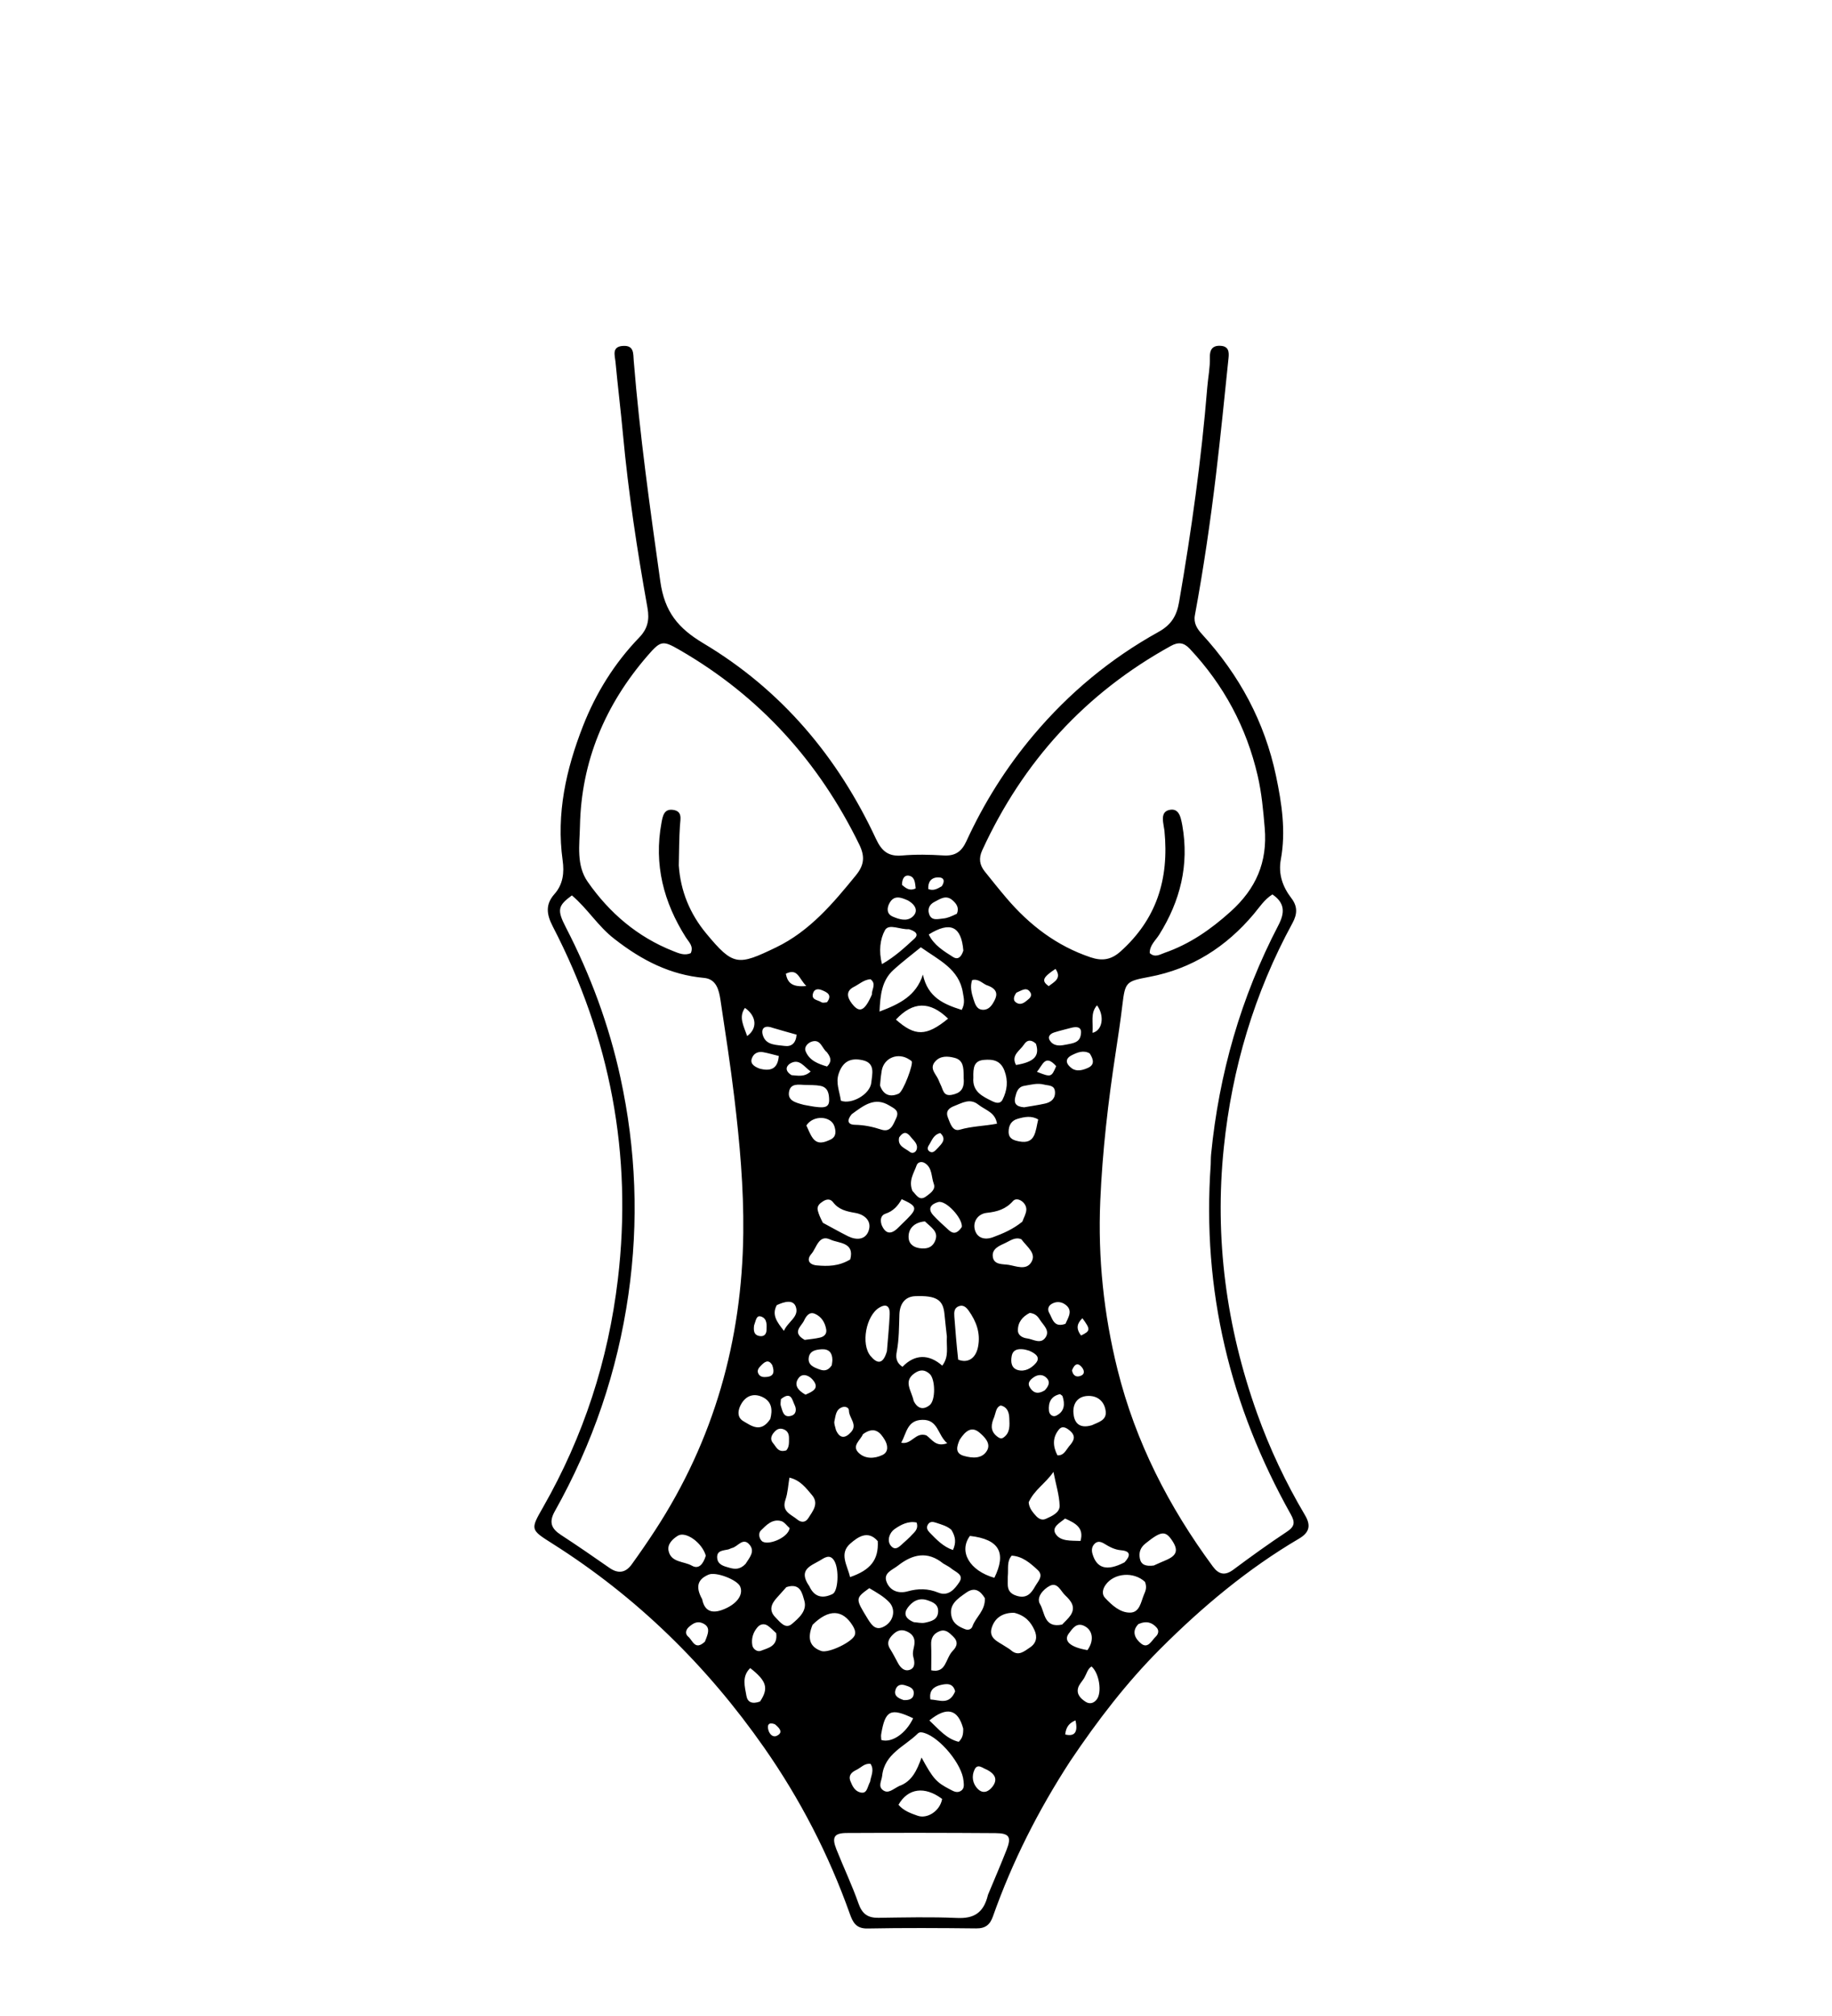 <svg version="1.1" id="Layer_1" xmlns="http://www.w3.org/2000/svg" xmlns:xlink="http://www.w3.org/1999/xlink" x="0px" y="0px"
	 width="100%" viewBox="0 0 640 704" enable-background="new 0 0 640 704" xml:space="preserve">
<path fill="#000000" opacity="1" stroke="none" 
	d="
M373.932,614.917 
	C362.7,632.187 353.624,650.135 346.875,669.229 
	C345.847,672.139 344.249,673.447 341.029,673.411 
	C328.364,673.271 315.694,673.2 303.033,673.442 
	C299.043,673.518 297.924,671.252 296.868,668.287 
	C289.508,647.609 279.526,628.278 266.953,610.289 
	C246.965,581.688 222.519,557.71 192.973,539.032 
	C185.227,534.135 185.249,534.158 189.726,526.321 
	C203.863,501.569 212.482,475.093 215.851,446.714 
	C221.014,403.211 213.17,362.255 193.113,323.53 
	C190.908,319.273 190.48,315.837 193.704,312.202 
	C196.722,308.799 197.149,304.711 196.557,300.46 
	C194.289,284.155 197.748,268.696 203.616,253.661 
	C208.14,242.066 214.635,231.608 223.303,222.626 
	C226.252,219.571 226.947,216.473 226.189,212.245 
	C222.586,192.158 219.508,171.986 217.629,151.647 
	C216.85,143.218 215.805,134.813 215.023,126.384 
	C214.813,124.124 213.578,120.992 217.737,120.793 
	C221.564,120.609 221.191,123.496 221.392,125.984 
	C223.481,151.79 227.07,177.399 230.677,203.032 
	C232.178,213.697 236.907,219.386 245.772,224.678 
	C272.98,240.92 292.671,264.288 306.02,292.946 
	C307.976,297.146 310.284,299.168 315.073,298.752 
	C319.87,298.334 324.746,298.422 329.56,298.728 
	C333.645,298.988 335.898,297.47 337.613,293.736 
	C343.756,280.36 351.519,268.001 361.049,256.699 
	C373.442,242 387.963,229.957 404.727,220.666 
	C409.08,218.253 411.052,215.183 411.904,210.259 
	C416.211,185.385 419.708,160.423 421.754,135.256 
	C422.037,131.784 422.759,128.35 422.661,124.835 
	C422.592,122.339 423.379,120.603 426.359,120.76 
	C429.298,120.914 429.395,122.95 429.181,125.013 
	C427.776,138.559 426.434,152.113 424.819,165.634 
	C422.85,182.105 420.451,198.519 417.428,214.835 
	C416.915,217.606 418.179,219.569 419.955,221.507 
	C432.945,235.679 441.801,252.083 445.763,270.923 
	C447.782,280.519 449.267,290.252 447.454,300.115 
	C446.515,305.224 448.066,309.653 451.131,313.646 
	C453.318,316.495 453.257,319.16 451.513,322.357 
	C438.179,346.808 430.405,373.063 427.54,400.662 
	C424.243,432.416 428.392,463.377 439.124,493.459 
	C443.561,505.895 449.179,517.772 455.898,529.115 
	C458.086,532.809 457.379,535.202 453.783,537.316 
	C435.859,547.854 420.028,561.123 405.396,575.742 
	C393.601,587.527 383.452,600.772 373.932,614.917 
M422.964,406.573 
	C423.003,405.407 422.977,404.236 423.091,403.078 
	C425.859,374.932 433.521,348.202 446.599,323.106 
	C448.88,318.728 448.931,315.366 444.514,312.34 
	C441.69,314.105 439.998,316.814 437.996,319.195 
	C428.333,330.679 416.351,338.341 401.51,341.134 
	C393.359,342.668 393.065,342.871 392.086,351.055 
	C391.435,356.502 390.619,361.931 389.787,367.355 
	C387.142,384.618 385.121,401.96 384.373,419.402 
	C383.521,439.277 385.586,458.926 390.395,478.253 
	C396.677,503.501 408.306,526.168 423.687,547.017 
	C425.721,549.773 427.872,550.365 430.857,548.143 
	C437,543.571 443.219,539.084 449.605,534.863 
	C452.362,533.04 452.45,531.538 450.921,528.808 
	C429.802,491.114 419.846,450.818 422.964,406.573 
M214.655,327.888 
	C208.961,323.537 205.203,317.224 199.783,312.683 
	C194.885,316.27 194.534,317.746 197.663,323.804 
	C206.261,340.453 212.72,357.85 216.718,376.18 
	C222.203,401.32 223.194,426.586 219.533,452.062 
	C215.677,478.903 207.077,504.127 193.819,527.743 
	C191.678,531.556 192.597,533.808 195.959,535.999 
	C201.676,539.725 207.301,543.598 212.897,547.506 
	C215.956,549.643 218.557,549.241 220.669,546.318 
	C223.493,542.408 226.233,538.433 228.867,534.393 
	C249.434,502.844 259.241,468.098 259.661,430.564 
	C259.838,414.73 258.414,398.996 256.534,383.309 
	C255.17,371.926 253.41,360.589 251.7,349.251 
	C251.171,345.744 250.28,341.884 245.955,341.493 
	C234.226,340.432 224.298,335.429 214.655,327.888 
M406.787,290.025 
	C406.629,289.039 406.447,288.055 406.32,287.065 
	C406.067,285.086 406.314,283.259 408.655,282.807 
	C410.944,282.366 411.972,283.864 412.505,285.816 
	C412.723,286.617 412.894,287.433 413.038,288.251 
	C415.478,302.046 412.316,314.641 404.972,326.382 
	C403.697,328.419 401.598,330.104 401.651,332.829 
	C403.501,334.522 405.212,333.302 406.837,332.738 
	C415.629,329.688 423.019,324.545 429.933,318.306 
	C438.746,310.354 442.831,301.131 441.821,289.128 
	C441.304,282.983 440.748,276.887 439.369,270.92 
	C435.465,254.022 427.539,239.226 415.638,226.56 
	C413.588,224.379 411.686,224.105 409.059,225.553 
	C379.157,242.034 357.369,265.963 343.137,296.921 
	C341.845,299.732 342.204,302.061 344.02,304.326 
	C346.514,307.44 349.006,310.559 351.592,313.597 
	C359.614,323.02 369.117,330.318 381.006,334.307 
	C385.009,335.65 388.166,335.204 391.455,332.255 
	C403.871,321.121 408.499,307.231 406.787,290.025 
M237.132,302.219 
	C237.734,311.154 241.035,319.104 246.668,325.914 
	C256.192,337.429 257.798,337.247 271.1,330.843 
	C282.825,325.197 290.987,315.509 299.019,305.647 
	C301.963,302.033 302.188,299.02 300.166,294.882 
	C286.03,265.952 265.389,243.112 237.44,226.981 
	C231.514,223.561 230.839,223.634 226.183,229.017 
	C211.404,246.106 203.054,265.847 202.602,288.529 
	C202.472,295.041 201.241,302.115 205.33,307.964 
	C212.923,318.828 222.703,327.194 235.164,332.122 
	C237.121,332.896 239.159,333.822 241.324,332.83 
	C242.385,330.419 240.643,328.987 239.617,327.371 
	C231.825,315.092 228.389,301.89 231.077,287.383 
	C231.507,285.061 231.918,282.352 235.144,282.819 
	C238.483,283.302 237.689,285.955 237.535,288.319 
	C237.255,292.632 237.235,296.962 237.132,302.219 
M345.146,661.682 
	C347.317,656.457 349.569,651.264 351.634,645.998 
	C353.407,641.475 352.637,640.176 347.751,640.141 
	C330.43,640.017 313.106,640.01 295.784,640.095 
	C291.371,640.116 290.517,641.587 292.198,645.809 
	C294.722,652.15 297.673,658.332 299.93,664.761 
	C301.205,668.392 303.209,669.76 306.886,669.712 
	C316.046,669.594 325.221,669.365 334.365,669.769 
	C340.147,670.024 343.631,668.079 345.146,661.682 
M321.689,330.797 
	C318.491,333.418 315.176,335.911 312.126,338.693 
	C308.004,342.453 307.527,347.492 307.254,353.246 
	C314.212,350.621 320.037,347.798 322.411,340.334 
	C324.125,348.367 329.77,350.707 335.971,352.67 
	C337.257,350.248 336.657,348.465 336.381,346.684 
	C335.094,338.38 327.961,335.258 321.689,330.797 
M330.786,466.751 
	C330.501,464.11 330.192,461.471 329.938,458.826 
	C329.466,453.92 327.181,452.345 319.73,452.632 
	C315.971,452.776 314.312,455.556 314.197,459.057 
	C314.055,463.378 314.094,467.686 313.285,471.974 
	C312.963,473.682 312.84,475.674 315.281,477.299 
	C319.479,472.93 324.395,472.708 329.176,476.895 
	C331.63,473.629 330.56,470.538 330.786,466.751 
M314.164,623.672 
	C318.524,622.133 320.33,618.254 321.937,613.741 
	C326.026,621.246 327.133,622.408 331.868,624.868 
	C333.073,625.494 334.242,626.225 335.585,625.45 
	C337.021,624.621 336.71,623.152 336.6,621.864 
	C336.114,616.143 328.47,606.878 322.942,605.172 
	C322.089,604.909 321.242,604.749 320.607,605.378 
	C316.022,609.921 308.989,612.389 308.171,620.15 
	C307.987,621.898 306.611,623.83 308.531,625.182 
	C310.374,626.48 311.935,624.763 314.164,623.672 
M329.479,545.964 
	C323.973,541.504 318.765,542.744 313.665,546.748 
	C311.768,548.237 308.587,549.25 309.668,552.269 
	C310.79,555.403 313.754,556.64 317.075,555.711 
	C320.74,554.685 324.186,554.68 327.783,556.153 
	C331.354,557.616 333.599,554.824 335.146,552.477 
	C336.874,549.854 333.762,548.954 332.232,547.659 
	C331.604,547.128 330.829,546.769 329.479,545.964 
M354.3,563.196 
	C350.581,563.133 347.711,564.717 346.518,568.22 
	C345.185,572.132 348.67,573.251 351.081,574.874 
	C351.77,575.338 352.532,575.715 353.15,576.257 
	C355.745,578.529 357.72,576.709 359.784,575.33 
	C362.138,573.759 362.45,571.569 361.374,569.214 
	C360.1,566.424 358.196,564.156 354.3,563.196 
M283.863,567.389 
	C281.905,572.147 282.887,575.117 286.887,576.534 
	C289.442,577.439 298.1,573.255 298.659,570.832 
	C298.942,569.609 298.437,568.587 297.804,567.578 
	C294.344,562.057 289.548,561.767 283.863,567.389 
M400,552.4 
	C396.1,548.746 389.245,549.243 386.254,553.42 
	C385.195,554.9 384.814,556.707 386.07,558.027 
	C388.459,560.538 391.268,563.173 394.792,563.137 
	C398.161,563.103 398.572,559.407 399.628,556.872 
	C400.125,555.682 400.783,554.438 400,552.4 
M357.147,426.615 
	C357.639,425.221 358.494,423.839 358.544,422.429 
	C358.635,419.887 355.337,417.774 353.91,419.389 
	C351.364,422.273 348.364,423.15 344.712,423.539 
	C341.732,423.857 339.847,426.478 340.521,429.298 
	C341.223,432.233 343.872,433.171 346.897,432.043 
	C350.329,430.764 353.71,429.383 357.147,426.615 
M293.768,384.379 
	C297.489,385.794 304.007,382.141 304.39,378 
	C304.653,375.153 305.935,371.248 301.384,370.237 
	C297.37,369.344 294.474,370.461 292.984,374.953 
	C291.922,378.155 293.219,380.806 293.768,384.379 
M287.471,427.008 
	C290.385,428.573 293.266,430.206 296.222,431.686 
	C299.096,433.123 302.264,433.037 303.419,429.886 
	C304.693,426.412 302.058,424.121 298.832,423.569 
	C295.77,423.045 293.017,422.452 291.038,419.84 
	C290.035,418.517 288.711,418.739 287.487,419.525 
	C286.344,420.26 285.288,421.175 285.699,422.745 
	C286.032,424.019 286.551,425.245 287.471,427.008 
M245.311,558.48 
	C246.104,562.621 248.693,563.507 252.308,562.184 
	C257.287,560.361 259.827,556.966 258.575,554.027 
	C257.563,551.654 250.138,548.791 247.588,549.852 
	C243.636,551.494 242.913,554.182 245.311,558.48 
M340.037,376.35 
	C339.628,381.22 343.238,382.889 346.708,384.575 
	C347.884,385.147 349.43,385.6 350.231,384.006 
	C351.861,380.765 352.262,377.461 350.902,373.892 
	C349.541,370.321 346.943,369.838 343.694,370.125 
	C340.214,370.433 339.951,372.832 340.037,376.35 
M338.845,536.348 
	C334.805,541.807 338.722,548.525 347.378,550.98 
	C351.649,542.262 349.165,537.537 338.845,536.348 
M334.734,474.792 
	C338.128,476.163 340.896,474.353 341.682,470.276 
	C342.591,465.557 341.091,461.466 338.404,457.698 
	C337.612,456.587 336.601,455.602 335.091,456.092 
	C333.293,456.676 333.279,458.243 333.396,459.784 
	C333.759,464.557 334.132,469.33 334.734,474.792 
M309.842,471.838 
	C310.178,467.568 310.613,463.303 310.811,459.027 
	C310.925,456.575 309.996,454.973 307.232,456.594 
	C302.528,459.353 300.672,469.41 304.135,473.541 
	C306.388,476.229 308.463,476.658 309.842,471.838 
M306.64,538.176 
	C303.156,534.122 299.594,536.848 297.139,538.944 
	C292.955,542.517 296.079,546.676 296.96,550.735 
	C304.125,548.279 306.988,544.693 306.64,538.176 
M352.063,550.547 
	C352.059,551.375 352.065,552.203 352.049,553.03 
	C352.005,555.303 352.926,556.603 355.274,557.296 
	C358.648,558.292 360.232,556.443 361.597,553.999 
	C362.595,552.212 364.705,550.303 362.537,548.276 
	C359.955,545.861 357.181,543.459 353.433,543.24 
	C351.636,545.338 352.35,547.599 352.063,550.547 
M341.776,385.741 
	C338.841,383.395 336.147,385.16 333.395,386.209 
	C331.426,386.96 330.254,388.083 331.177,390.355 
	C331.987,392.349 332.778,395.237 335.304,394.494 
	C339.522,393.253 343.949,393.243 348.299,392.395 
	C347.651,388.417 344.479,387.815 341.776,385.741 
M282.728,553.908 
	C284.461,557.711 287.326,558.353 290.85,556.642 
	C292.819,555.686 293.217,548.035 291.466,545.074 
	C289.906,542.436 287.921,544.064 286.37,544.974 
	C283.261,546.799 278.678,548.147 282.728,553.908 
M297.531,389.095 
	C296.01,390.924 295.8,392.737 298.66,392.79 
	C301.874,392.85 304.827,393.461 307.853,394.457 
	C311.142,395.54 312.018,392.767 313.077,390.486 
	C314.315,387.822 312.404,387.088 310.627,386.023 
	C305.588,383.001 301.869,385.921 297.531,389.095 
M331.21,355.718 
	C324.87,349.539 318.939,349.647 312.987,356.048 
	C319.622,361.922 323.565,361.987 331.21,355.718 
M307.432,379.04 
	C308.559,382.367 310.941,383.263 313.945,381.913 
	C315.599,381.169 319.191,371.424 318.482,370.598 
	C318.273,370.356 317.966,370.194 317.694,370.011 
	C313.801,367.379 308.832,369.341 308.027,373.85 
	C307.767,375.311 307.614,376.792 307.432,379.04 
M371.047,567.307 
	C372.051,566.217 373.226,565.239 374.026,564.016 
	C375.937,561.093 374.056,558.928 372.115,557.1 
	C370.56,555.635 369.449,552.398 366.734,553.786 
	C364.49,554.932 361.901,557.835 363.32,560.162 
	C365.053,563.004 364.635,568.667 371.047,567.307 
M274.71,554.237 
	C273.612,555.465 272.526,556.703 271.414,557.919 
	C269.419,560.101 268.487,562.366 270.933,564.83 
	C272.528,566.437 274.369,569.032 276.656,567.092 
	C278.998,565.106 282.077,562.498 280.976,558.918 
	C280.254,556.572 279.709,552.596 274.71,554.237 
M336.651,376.453 
	C336.651,376.122 336.657,375.791 336.649,375.46 
	C336.587,372.935 336.605,370.24 333.533,369.419 
	C331.099,368.768 328.435,368.602 326.615,370.783 
	C324.61,373.184 326.982,375.04 327.841,377.055 
	C328.1,377.663 328.335,378.285 328.635,378.872 
	C329.478,380.517 329.529,382.914 332.531,382.319 
	C335.425,381.746 337.011,380.37 336.651,376.453 
M344.063,558.108 
	C342.482,555.483 340.481,554.085 337.552,556.161 
	C334.565,558.278 331.2,560.322 332.51,564.859 
	C333.158,567.106 335.162,568.162 337.215,568.947 
	C338.29,569.358 339.371,568.938 339.719,567.938 
	C340.855,564.669 344.229,562.53 344.063,558.108 
M275.784,516.004 
	C275.343,518.589 275.231,521.287 274.388,523.732 
	C272.95,527.901 276.399,528.835 278.517,530.612 
	C279.782,531.672 281.329,531.812 282.373,530.156 
	C283.946,527.658 286.198,525.072 283.656,522.08 
	C281.563,519.619 279.594,516.891 275.784,516.004 
M303.684,554.594 
	C298.719,558.193 298.797,558.221 303.165,565.352 
	C304.761,567.958 306.285,569.711 309.426,567.636 
	C312.236,565.78 312.981,561.943 310.603,559.458 
	C308.801,557.575 306.45,556.218 303.684,554.594 
M359.373,524.574 
	C359.449,526.151 360.259,527.411 361.214,528.565 
	C362.292,529.869 363.548,531.217 365.419,530.365 
	C367.515,529.411 370.248,528.243 370.174,525.791 
	C370.066,522.151 368.907,518.542 368.013,513.998 
	C365.178,518.108 361.431,520.153 359.373,524.574 
M297.023,439.81 
	C298.657,433.704 292.91,434.208 290.121,432.88 
	C286.005,430.92 285.293,435.761 283.444,437.883 
	C281.632,439.965 282.683,441.655 285.369,441.889 
	C289.177,442.221 292.987,442.227 297.023,439.81 
M403.057,546.691 
	C404.415,546.091 405.763,545.465 407.134,544.898 
	C411.157,543.234 411.776,541.361 409.422,537.887 
	C407.059,534.4 405.558,534.67 400.154,539.003 
	C398.334,540.462 397.818,542.158 398.2,544.217 
	C398.609,546.425 400.231,547.046 403.057,546.691 
M246.566,543.26 
	C245.327,538.752 239.56,534.589 236.8,536.29 
	C234.912,537.454 233.123,539.24 233.542,541.453 
	C234.349,545.716 238.912,545.145 241.738,546.761 
	C244.089,548.106 245.675,546.22 246.566,543.26 
M329.133,628.212 
	C323.086,623.655 317.213,624.408 313.876,630.238 
	C315.643,632.322 318.168,633.23 320.605,634.077 
	C323.93,635.231 328.374,632.453 329.133,628.212 
M269.1,495.514 
	C269.943,492.351 269.656,489.437 266.411,487.878 
	C263.492,486.476 260.805,487.261 259.073,490.065 
	C257.762,492.189 257.309,494.895 259.67,496.268 
	C262.446,497.884 265.802,500.554 269.1,495.514 
M356.797,432.753 
	C354.641,431.865 352.995,433.231 351.242,434.044 
	C349.134,435.021 346.545,436.028 346.818,438.742 
	C347.126,441.809 350.319,441.359 352.364,441.697 
	C354.987,442.131 358.417,443.666 360.215,440.878 
	C362.241,437.738 358.895,435.569 356.797,432.753 
M317.503,324.477 
	C314.624,324.725 310.508,322.381 309.157,324.833 
	C307.478,327.877 306.909,332.113 308.127,336.677 
	C312.721,334.026 316.067,330.887 319.412,327.812 
	C321.056,326.301 319.942,325.208 317.503,324.477 
M313.696,580.738 
	C314.63,582.5 316.104,583.863 318.035,583.028 
	C319.797,582.266 319.526,580.273 319.07,578.638 
	C318.596,576.937 319.378,575.393 319.482,573.773 
	C319.614,571.703 318.49,570.4 316.622,569.63 
	C314.633,568.809 313.132,569.562 311.761,570.972 
	C310.362,572.411 309.715,573.9 310.944,575.809 
	C311.831,577.187 312.569,578.659 313.696,580.738 
M381.411,497.71 
	C383.626,496.673 386.623,496.008 386.279,492.889 
	C385.922,489.661 383.741,487.437 380.27,487.464 
	C376.582,487.492 374.776,490.029 374.989,493.338 
	C375.192,496.482 376.724,499.083 381.411,497.71 
M357.777,386.674 
	C360.226,386.247 362.696,385.913 365.118,385.366 
	C367.27,384.879 368.755,383.57 368.546,381.163 
	C368.344,378.847 366.26,379.145 364.741,378.743 
	C362.397,378.124 360.118,378.8 357.831,379.182 
	C355.592,379.557 355.09,381.371 354.657,383.181 
	C354.185,385.156 354.804,386.453 357.777,386.674 
M280.852,385.824 
	C282.477,386.096 284.093,386.48 285.73,386.61 
	C287.552,386.756 289.67,386.9 289.659,384.202 
	C289.65,382.028 289.293,379.719 286.624,379.193 
	C284.866,378.846 283.018,378.938 281.208,378.865 
	C278.927,378.772 276.114,378.212 275.63,381.344 
	C275.171,384.315 277.786,385.024 280.852,385.824 
M332.773,576.55 
	C334.45,574.886 334.802,573.211 332.917,571.422 
	C331.568,570.141 330.295,568.784 328.16,569.663 
	C326.053,570.531 325.191,572.063 325.289,574.359 
	C325.415,577.286 325.32,580.223 325.32,583.284 
	C330.599,584.362 330.204,579.305 332.773,576.55 
M319.182,489.19 
	C320.464,491.868 322.506,492.498 324.77,490.685 
	C326.926,488.959 326.75,481.574 324.791,479.794 
	C323.067,478.228 321.406,478.189 319.462,479.573 
	C315.481,482.404 318.394,485.474 319.182,489.19 
M336.541,331.944 
	C335.837,323.487 332.024,321.614 324.452,326.324 
	C326.253,330.064 329.662,332.101 332.937,334.19 
	C334.524,335.202 335.773,334.4 336.541,331.944 
M335.245,502.788 
	C334.272,505.066 333.478,507.495 336.743,508.413 
	C339.665,509.235 343.12,509.518 344.829,506.523 
	C346.254,504.024 343.914,501.729 342.125,500.231 
	C339.399,497.95 337.262,499.683 335.245,502.788 
M307.881,607.621 
	C311.557,608.725 316.47,605.372 319.001,600.03 
	C311.152,596.289 309.266,597.208 307.855,605.475 
	C307.771,605.962 307.747,606.46 307.881,607.621 
M301.456,500.837 
	C300.614,502.94 297.467,504.839 299.912,507.283 
	C302.192,509.562 305.523,509.419 308.296,508.087 
	C310.513,507.022 310.162,504.631 309.114,502.86 
	C307.518,500.161 305.479,497.9 301.456,500.837 
M336.496,603.645 
	C334.693,596.865 330.816,595.802 324.673,600.793 
	C327.865,603.75 330.552,607.199 334.916,608.253 
	C336.253,606.957 336.529,605.703 336.496,603.645 
M260.463,546.112 
	C261.749,544.025 263.895,541.826 261.833,539.4 
	C259.56,536.725 257.8,540.069 255.773,540.559 
	C255.294,540.674 254.858,540.971 254.379,541.081 
	C252.643,541.482 250.369,541.395 250.539,543.993 
	C250.7,546.461 252.961,546.954 254.84,547.479 
	C256.597,547.971 258.465,548.226 260.463,546.112 
M392.84,545.583 
	C394.773,543.512 395.304,541.674 391.652,541.36 
	C389.366,541.164 387.567,540.157 385.721,539.037 
	C384.684,538.408 383.521,538.048 382.5,538.996 
	C381.439,539.983 381.251,541.239 381.662,542.65 
	C383.128,547.675 386.645,548.804 392.84,545.583 
M318.751,415.883 
	C320.097,417.209 321.145,419.597 323.572,417.765 
	C324.974,416.707 326.974,415.433 326.21,413.385 
	C325.309,410.969 325.741,407.913 323.179,406.216 
	C321.955,405.405 320.593,405.826 320.21,406.95 
	C319.288,409.664 317.306,412.205 318.751,415.883 
M319.248,566.475 
	C320.561,566.555 321.94,566.924 323.174,566.649 
	C325.238,566.188 327.563,565.713 327.732,562.86 
	C327.885,560.264 325.93,559.484 324.029,558.826 
	C321.068,557.801 318.751,559.16 317.102,561.42 
	C315.688,563.357 316.088,565.205 319.248,566.475 
M307.974,427.718 
	C309.319,430.925 311.233,431.211 313.667,428.827 
	C314.737,427.779 315.818,426.741 316.875,425.68 
	C320.555,421.986 320.369,421.152 314.997,418.761 
	C313.747,421.025 312.042,422.957 309.338,423.839 
	C308.025,424.267 307.303,425.527 307.974,427.718 
M362.691,390.926 
	C360.328,389.509 357.866,390.016 355.473,390.706 
	C353.275,391.34 352.348,393.028 352.359,395.274 
	C352.371,397.742 354.271,398.238 356.053,398.585 
	C361.815,399.705 361.71,394.924 362.691,390.926 
M323.618,501.233 
	C325.571,502.585 326.886,505.434 330.912,503.981 
	C327.52,501.173 327.832,495.693 322.219,495.814 
	C316.912,495.929 316.725,500.399 314.839,503.811 
	C318.544,504.604 319.751,499.954 323.618,501.233 
M336,428.476 
	C336.392,425.497 330.459,419.014 327.773,419.765 
	C325.423,420.421 323.783,421.96 326.095,424.45 
	C327.783,426.267 329.646,427.927 331.483,429.599 
	C333.034,431.01 334.459,430.785 336,428.476 
M359.738,458.473 
	C357.188,459.766 355.522,461.784 355.603,464.683 
	C355.651,466.384 357.341,467.203 358.778,467.379 
	C360.923,467.64 363.504,469.542 365.213,467.094 
	C366.902,464.674 364.541,462.817 363.337,460.952 
	C362.635,459.865 361.858,458.723 359.738,458.473 
M323.121,426.525 
	C319.474,426.812 317.134,429.014 317.431,432.412 
	C317.663,435.051 320.296,436.17 323.159,435.942 
	C325.12,435.786 326.235,434.606 326.796,433.018 
	C327.856,430.02 325.303,428.635 323.121,426.525 
M281.7,393.022 
	C282.425,394.492 282.967,396.093 283.913,397.402 
	C285.677,399.843 288.014,398.934 290.129,397.947 
	C292.257,396.955 292.046,394.945 291.462,393.223 
	C290.278,389.73 284.193,389.234 281.7,393.022 
M378.657,586.14 
	C377.959,587.235 376.953,588.248 376.628,589.445 
	C376.017,591.7 377.575,593.188 379.246,594.268 
	C380.63,595.163 382.081,594.843 383.151,593.448 
	C385.031,590.998 384.04,584.329 381.324,581.94 
	C379.967,582.753 379.721,584.298 378.657,586.14 
M281.104,467.899 
	C282.901,467.643 284.729,467.514 286.486,467.09 
	C287.842,466.761 288.92,465.881 288.631,464.22 
	C288.207,461.785 286.943,459.778 284.699,458.796 
	C282.662,457.904 281.549,459.757 280.9,461.145 
	C279.945,463.189 276.513,465.273 281.104,467.899 
M265.521,594.176 
	C268.587,589.573 267.865,587.019 262.087,582.503 
	C259.082,585.405 260.185,588.912 260.763,592.219 
	C261.138,594.37 262.699,595.199 265.521,594.176 
M345.217,344.22 
	C343.373,343.731 342.108,341.65 339.608,342.252 
	C338.848,344.533 339.374,346.734 340.086,348.942 
	C340.659,350.721 341.246,352.632 343.503,352.625 
	C345.577,352.618 346.642,350.916 347.473,349.281 
	C348.523,347.213 348.309,345.425 345.217,344.22 
M304.579,347.335 
	C304.483,345.544 306.292,343.562 304.091,341.945 
	C301.792,342.117 300.182,343.686 298.307,344.625 
	C295.461,346.05 295.934,348.224 297.518,350.339 
	C300.163,353.87 301.996,353.248 304.579,347.335 
M275.854,533.63 
	C274.877,532.781 274.025,531.478 272.9,531.169 
	C269.794,530.319 267.719,532.573 265.806,534.451 
	C264.949,535.291 265.057,537.005 266.08,538.078 
	C267.897,539.984 275.353,537.102 275.854,533.63 
M334.28,319.087 
	C335.156,317.056 334.179,315.594 332.736,314.353 
	C330.456,312.392 328.442,313.926 326.425,314.958 
	C324.738,315.823 324.018,317.323 324.546,319.064 
	C325.358,321.741 327.705,320.891 329.533,320.741 
	C330.964,320.623 332.354,320.007 334.28,319.087 
M271.167,570.33 
	C270.202,569.452 269.314,568.463 268.251,567.726 
	C267.023,566.877 265.651,567.092 264.687,568.179 
	C263.096,569.973 262.41,572.215 262.819,574.542 
	C263.062,575.923 264.598,576.954 265.813,576.468 
	C268.367,575.446 271.759,574.957 271.167,570.33 
M317.162,314.432 
	C314.803,313.405 312.346,312.404 310.72,315.409 
	C309.792,317.122 309.731,319.14 311.85,320.07 
	C314.115,321.065 316.879,321.905 318.864,320.071 
	C320.726,318.351 320.178,316.165 317.162,314.432 
M379.892,576.234 
	C382.204,573.053 381.866,569.461 379,567.897 
	C376.118,566.325 374.664,568.716 373.371,570.438 
	C371.484,572.953 373.716,575.2 379.892,576.234 
M332.373,534.247 
	C330.862,532.866 328.92,532.4 327.063,531.762 
	C325.911,531.367 324.768,531.199 324.076,532.528 
	C323.525,533.586 324.074,534.467 324.774,535.182 
	C327.137,537.599 329.457,540.102 332.909,541.278 
	C334.021,538.807 333.923,536.8 332.373,534.247 
M269.923,358.929 
	C266.622,357.713 265.659,359.609 266.708,362.077 
	C267.973,365.054 271.38,364.86 274.073,365.242 
	C276.521,365.589 278.055,364.273 278.284,361.31 
	C275.64,360.572 273.14,359.873 269.923,358.929 
M347.326,494.824 
	C346.26,497.264 345.806,499.609 348.267,501.569 
	C348.959,502.12 349.713,502.581 350.512,502.035 
	C352.981,500.351 352.686,497.73 352.594,495.25 
	C352.516,493.161 351.894,491.339 349.576,490.8 
	C347.979,491.439 347.99,492.935 347.326,494.824 
M303.973,622.166 
	C304.273,620.116 305.543,618.079 304.107,615.943 
	C302.007,615.692 300.762,617.308 299.167,618.064 
	C297.556,618.828 296.29,619.938 297.086,621.973 
	C297.76,623.696 298.618,625.481 300.576,625.938 
	C302.97,626.498 302.924,624.145 303.973,622.166 
M372.083,530.282 
	C370.372,531.734 367.308,533.227 368.725,535.563 
	C370.424,538.363 374.123,537.95 377.468,538.11 
	C378.794,533.426 375.565,531.857 372.083,530.282 
M359.532,471.676 
	C358.893,471.514 358.263,471.286 357.615,471.203 
	C355.649,470.951 353.856,471.246 353.43,473.561 
	C353.051,475.615 353.285,477.809 355.627,478.442 
	C358.039,479.093 360.271,477.827 361.8,476.087 
	C363.481,474.173 362.163,472.804 359.532,471.676 
M292.044,499.391 
	C293.444,502.609 295.437,502.224 297.357,500.045 
	C299.66,497.43 296.579,495.137 296.573,492.599 
	C296.571,491.497 295.323,491.036 294.266,491.389 
	C291.943,492.163 291.944,494.414 291.5,496.284 
	C291.323,497.033 291.654,497.903 292.044,499.391 
M374.101,358.951 
	C372.189,359.461 370.259,359.914 368.37,360.5 
	C366.613,361.044 365.747,362.268 367.104,363.819 
	C368.594,365.523 370.778,365.132 372.709,364.735 
	C374.6,364.346 376.894,364.157 377.477,361.812 
	C377.972,359.821 377.708,357.991 374.101,358.951 
M318.053,536.542 
	C319.178,535.202 321.025,534.21 320.217,531.68 
	C317.274,531.054 314.69,532.447 312.498,533.98 
	C310.715,535.228 309.773,537.993 311.181,539.746 
	C312.99,541.998 314.61,539.568 316.079,538.396 
	C316.598,537.982 317.05,537.484 318.053,536.542 
M271.35,455.772 
	C269.567,459.16 271.358,461.567 273.861,464.737 
	C275.291,461.445 279.234,459.871 278.022,456.353 
	C277.132,453.773 274.189,454.441 271.35,455.772 
M373.456,505.08 
	C374.973,503.347 376.161,501.644 373.779,499.623 
	C372.505,498.542 371.11,497.744 369.899,499.234 
	C367.588,502.078 367.832,505.168 369.412,508.212 
	C371.591,508.309 372.156,506.749 373.456,505.08 
M344.721,617.969 
	C343.289,617.47 341.553,615.708 340.48,617.901 
	C339.35,620.211 339.706,622.859 341.637,624.755 
	C343.476,626.559 345.405,625.633 346.711,623.928 
	C348.451,621.657 347.982,619.644 344.721,617.969 
M290.57,476.778 
	C290.646,476.121 290.795,475.463 290.785,474.808 
	C290.746,472.403 289.571,471.04 287.084,471.174 
	C285.026,471.285 282.855,471.688 282.524,474.146 
	C282.188,476.643 284.277,477.481 286.187,478.177 
	C287.648,478.71 289.122,478.923 290.57,476.778 
M361.897,364.475 
	C360.398,363.062 358.863,362.975 357.716,364.761 
	C356.337,366.909 353.092,368.457 354.943,371.899 
	C361.162,370.892 363.344,368.801 361.897,364.475 
M288.828,367.393 
	C287.135,366.106 286.748,362.821 283.696,363.699 
	C282.275,364.107 280.835,365.568 281.424,367.06 
	C282.729,370.367 285.834,371.517 288.929,372.43 
	C290.574,370.833 290.416,369.385 288.828,367.393 
M397.714,567.124 
	C395.071,569.803 396.702,572.402 398.666,573.963 
	C401.061,575.867 402.31,572.888 403.746,571.53 
	C404.633,570.693 405.015,569.442 404.092,568.395 
	C402.558,566.655 400.643,565.871 397.714,567.124 
M265.379,373.178 
	C269.179,374.165 271.722,373.306 272.071,368.749 
	C270.082,368.26 268.36,367.751 266.604,367.431 
	C265.016,367.142 263.569,367.687 262.841,369.156 
	C261.894,371.069 262.908,372.254 265.379,373.178 
M380.674,367.846 
	C378.487,366.638 376.465,367.48 374.514,368.438 
	C371.687,369.826 372.576,371.691 374.374,373.028 
	C376.106,374.315 378.229,373.733 380.074,372.907 
	C382.264,371.926 382.234,370.224 380.674,367.846 
M372.212,462.289 
	C373.247,459.937 375.049,457.459 371.924,455.404 
	C370.528,454.487 368.797,454.431 367.261,455.415 
	C366.082,456.169 365.942,457.443 366.524,458.444 
	C367.718,460.501 368.089,463.747 372.212,462.289 
M246.257,573.271 
	C246.438,572.814 246.63,572.362 246.796,571.901 
	C247.492,569.969 248.06,568.089 245.582,566.894 
	C243.589,565.932 242.1,566.912 240.705,568.111 
	C239.534,569.117 239.259,570.588 240.427,571.535 
	C241.992,572.803 242.754,576.542 246.257,573.271 
M333.677,590.64 
	C332.967,587.68 330.698,587.912 328.603,588.412 
	C326.234,588.979 324.495,590.307 325.039,593.467 
	C328.225,593.621 331.594,595.567 333.677,590.64 
M274.699,506.476 
	C275.773,505.224 275.621,503.706 275.633,502.219 
	C275.644,500.764 275.157,499.636 273.695,499.096 
	C272.186,498.539 271.157,499.247 270.262,500.358 
	C269.325,501.52 269.041,502.776 270.074,503.962 
	C271.194,505.248 271.785,507.375 274.699,506.476 
M364.994,485.5 
	C366.367,484.024 367.169,482.397 365.265,480.865 
	C364.012,479.856 362.445,480.046 361.122,480.954 
	C360.01,481.718 358.88,482.819 359.623,484.211 
	C360.619,486.076 362.198,487.233 364.994,485.5 
M261.005,361.792 
	C264.64,359.215 264.387,354.865 260.251,351.97 
	C257.929,355.201 259.817,358.24 261.005,361.792 
M370.332,486.841 
	C367.123,487.52 366.162,489.797 366.448,492.694 
	C366.573,493.968 367.794,494.949 368.996,494.354 
	C371.886,492.921 372.103,490.363 371.19,487.567 
	C371.142,487.42 370.985,487.308 370.332,486.841 
M281.391,487.028 
	C283.906,485.945 286.634,484.769 283.714,481.598 
	C282.556,480.341 280.339,479.38 278.978,481.234 
	C277.265,483.568 278.666,485.484 281.391,487.028 
M272.806,488.6 
	C272.787,489.395 272.554,490.262 272.793,490.97 
	C273.389,492.732 273.648,495.243 276.472,494.383 
	C278.246,493.843 278.272,491.997 277.607,490.668 
	C276.75,488.952 276.457,485.631 272.806,488.6 
M276.511,375.451 
	C278.689,375.589 280.975,376.238 283.198,374.166 
	C280.849,372.471 279.322,369.668 276.281,371.245 
	C274.995,371.912 273.665,373.651 276.511,375.451 
M314.101,397.219 
	C313.452,400.305 316.235,400.943 317.879,402.281 
	C318.682,402.934 319.92,402.512 320.243,401.37 
	C320.777,399.486 319.25,398.369 318.263,397.136 
	C317.188,395.794 315.94,394.528 314.101,397.219 
M315.724,593.683 
	C317.521,593.752 319.184,593.381 319.217,591.226 
	C319.245,589.411 317.541,588.953 316.165,588.509 
	C314.79,588.066 313.468,588.375 312.914,589.868 
	C312.179,591.852 313.295,592.933 315.724,593.683 
M368.969,372.304 
	C365.065,367.888 364.252,372.031 362.238,374.278 
	C367.178,376.237 367.31,376.204 368.969,372.304 
M381.653,360.664 
	C385.084,359.929 386.006,354.897 383.244,351.063 
	C380.814,353.765 381.993,357.09 381.653,360.664 
M263.426,462.874 
	C263.224,464.64 263.29,466.317 265.561,466.582 
	C266.973,466.746 267.725,465.848 267.779,464.509 
	C267.852,462.698 268.044,460.559 266.007,459.786 
	C264.196,459.099 264.107,461.065 263.426,462.874 
M274.54,340.016 
	C275.137,343.449 277.018,344.766 281.675,344.318 
	C278.975,341.616 278.727,338.025 274.54,340.016 
M269.79,476.723 
	C268.453,474.486 267.128,475.586 265.906,476.804 
	C265.105,477.602 264.269,478.56 264.985,479.796 
	C265.652,480.945 266.882,480.955 268.022,480.818 
	C270.18,480.559 270.683,479.263 269.79,476.723 
M355.066,346.651 
	C354.11,348.014 353.607,349.54 355.463,350.357 
	C356.994,351.032 358.266,349.785 359.409,348.827 
	C360.096,348.252 360.47,347.444 359.981,346.626 
	C358.723,344.517 357.145,345.76 355.066,346.651 
M327.651,400.857 
	C329.074,399.312 330.757,397.799 328.481,395.665 
	C326.017,396.259 325.536,398.371 324.485,399.941 
	C324.001,400.665 323.874,401.54 324.726,402.099 
	C325.802,402.806 326.537,402.058 327.651,400.857 
M366.356,344.369 
	C368.296,342.86 371.048,341.648 368.73,338.344 
	C364.271,341.306 363.739,342.496 366.356,344.369 
M288.907,350 
	C290.836,347.426 288.999,346.5 286.99,345.719 
	C285.782,345.249 284.544,345.353 284.076,346.728 
	C283.218,349.245 285.697,349.123 286.898,349.965 
	C287.264,350.221 287.847,350.167 288.907,350 
M377.665,466.367 
	C380.964,464.782 381.029,464.228 378.128,460.332 
	C376.367,462.064 375.706,463.805 377.665,466.367 
M328.987,309.495 
	C330.085,307.883 329.987,306.396 327.812,306.389 
	C325.291,306.38 324.129,307.999 324.293,310.469 
	C326.062,311.119 327.241,310.508 328.987,309.495 
M315.108,309.001 
	C316.483,310.213 317.893,311.261 319.892,310.221 
	C319.686,308.352 319.609,306.388 317.805,305.863 
	C316.088,305.364 315.115,306.702 315.108,309.001 
M372.127,605.691 
	C375.406,606.516 376.673,604.878 375.71,600.775 
	C373.714,601.61 372.411,602.888 372.127,605.691 
M270.689,602.109 
	C268.503,601.29 267.915,602.371 268.45,604.224 
	C268.821,605.513 269.954,606.806 271.323,606.169 
	C273.578,605.119 272.627,603.651 270.689,602.109 
M374.497,478.534 
	C374.834,480.427 376.066,481.116 377.703,480.375 
	C379.106,479.741 378.712,478.409 377.943,477.459 
	C376.681,475.899 375.479,476.035 374.497,478.534 
z"/>
</svg>